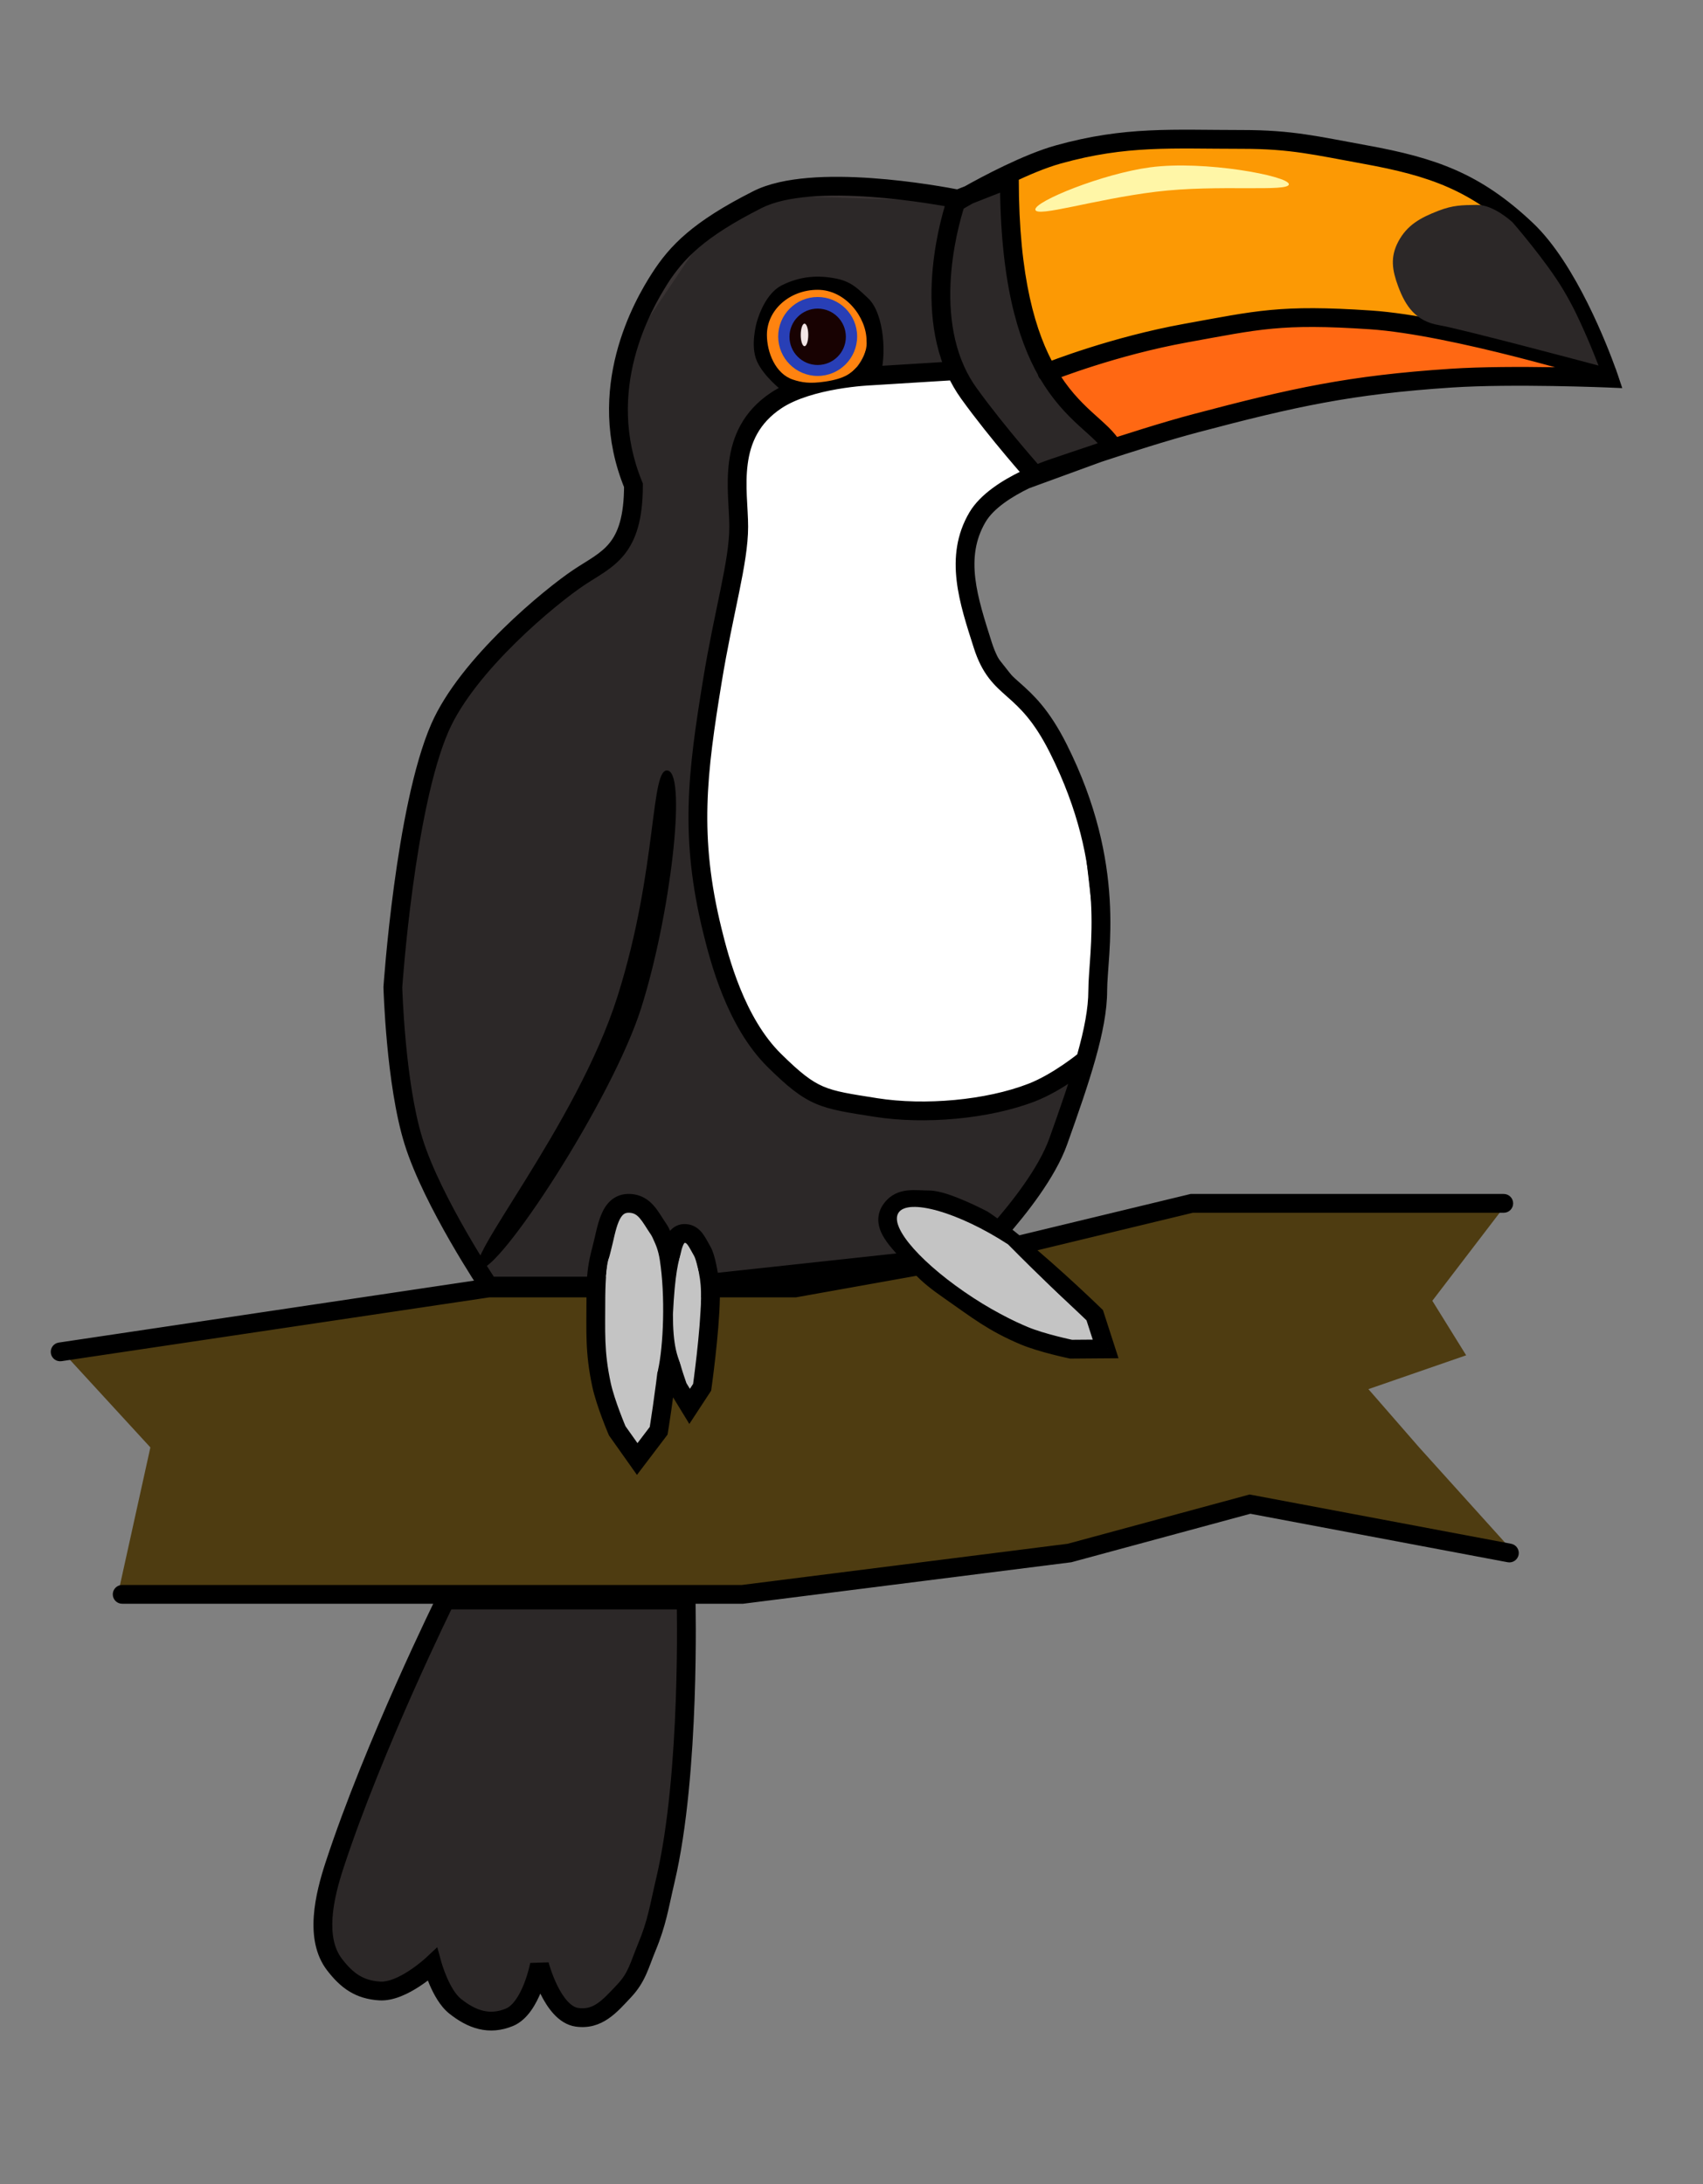<svg width="453" height="581" viewBox="0 0 453 581" fill="none" xmlns="http://www.w3.org/2000/svg">
<rect x="0" y="0" width="453" height="581" fill="#808080" stroke="none"/>
<path d="M40 385L17.5 360.5L126 342H141H216L275.5 330.5L317.5 320.5H400.5L381 346L390 360.5L364 369.5L377.5 385L400.5 410.5L330.5 400.5L292.5 410.5L264 415L197.5 423.5H116H31.5L40 385Z" fill="#463200" fill-opacity="0.87"/>
<path d="M205 51.5L252 53L274 125.5L252 134.5L288 286.5L283 303L274 316.5L263 333L248.5 336.5L212.5 341H157.5H128.5L121.5 329L112.5 309L108 291L104.5 264.5L108 234L115 200L121.5 185.5L138 166L165 147L168 131L165 116L168 90.5L185.5 64.5L205 51.5Z" fill="#2C2828" stroke="#393333" stroke-linecap="round"/>
<path d="M210.5 103.087L231.5 100.587L252 99L264 111L276 123.5L266.5 131.087L261 136.587L257 145.087L259 158.087L262.5 172.087L270 181.587L280.5 195.587L288.5 220.087L293 259.087L288.5 284.587L282.5 287.087L270 292.087L252.5 295.087H238L219.5 292.087L208 284.587L199.5 272.087L191 251.587L187 233.587L185.5 220.087L187 195.587L191 172.087L195.5 153.587V140.587V125.087L199.5 112.087L210.5 103.087Z" fill="white" stroke="black" stroke-linecap="round"/>
<path d="M169.5 388.087L175.2 380.578C175.2 380.578 176.762 371.103 177.887 360.687C176.799 354.775 177.018 351.241 177.018 345.185C177.018 344.231 177.026 343.384 177.054 342.587H158.528C158.507 343.451 158.5 344.364 158.5 345.355C158.5 354.326 158.124 359.554 160 368.327C161.057 373.27 164.18 380.578 164.18 380.578L169.5 388.087Z" fill="#C4C4C4"/>
<path d="M167.6 320.087C161.98 319.749 161.464 326.902 160 332.338C158.986 336.103 158.645 338.76 158.541 342.087H177.075C177.163 340.227 177.381 338.584 177.894 336.381C177.943 336.168 177.991 335.951 178.037 335.731C177.391 332.494 176.433 328.773 175.2 326.978C172.931 323.676 171.599 320.327 167.6 320.087Z" fill="#C4C4C4"/>
<path d="M294.097 358.804L291.198 349.833C291.198 349.833 280.569 339.48 270.562 331.296L259 334.087L244.65 336.655C247.132 339.319 249.344 341.007 252.754 343.385C260.113 348.516 264.186 351.815 272.455 355.294C277.114 357.254 284.895 358.873 284.895 358.873L294.097 358.804Z" fill="#C4C4C4"/>
<path d="M188.984 345.185C189.02 343.062 188.984 342.636 188.984 342.636L188.978 342.587H179.026C179.03 343.159 179.026 344.035 179 345.355C178.908 349.982 178.453 355.453 177.887 360.687L177.894 360.722C178.511 364.066 180.333 369.008 180.333 369.008L183.439 374.087L186.766 369.008C186.766 369.008 188.823 354.541 188.984 345.185Z" fill="#C4C4C4"/>
<path d="M186.766 332.756C185.441 330.522 184.664 328.257 182.33 328.095C179.239 327.88 178.793 332.16 178.037 335.731C178.667 338.889 179 341.587 179 341.587C179 341.587 179.012 341.704 179.02 342.087H181.5L188.819 341.294C188.518 339.028 187.811 334.518 186.766 332.756Z" fill="#C4C4C4"/>
<path d="M406 61.087C392.534 48.372 381.222 44.396 363 41.087C350.128 38.749 343.583 37.087 330.5 37.087C311.755 37.087 299.558 36.057 281.5 41.087C273.213 43.395 262.292 49.252 257.691 51.833L268.5 47.587C268.5 74.262 273.099 89.49 278.601 99.047C280.027 98.478 296.39 92.046 315.5 88.587C334.584 85.133 340.553 83.491 364.5 85.087C386.647 86.563 426.234 98.698 427.47 99.078C425.347 93.18 417.03 71.502 406 61.087Z" fill="#FC9904"/>
<path d="M118.5 425.587C118.5 425.587 99.5 464.087 89 496.087C86.26 504.436 83.638 515.626 89 522.587C92.311 526.885 95.586 529.238 101 529.587C107.1 529.98 115 522.587 115 522.587C115 522.587 117.184 530.524 121 533.587C125.51 537.206 130.158 538.801 135.5 536.587C141.317 534.176 143.5 522.587 143.5 522.587C143.5 522.587 146.845 535.66 153.5 536.587C159.041 537.359 162.163 533.658 166 529.587C169.474 525.901 170.051 522.763 172 518.087C174.807 511.353 175.325 507.188 177 500.087C183.697 471.693 182.5 425.587 182.5 425.587H118.5Z" fill="#2C2828"/>
<path d="M318 112.587C344.069 105.689 359.093 102.366 386 100.587C402.366 99.505 428 100.587 428 100.587C428 100.587 427.818 100.044 427.47 99.078C426.234 98.698 386.647 86.563 364.5 85.087C340.553 83.491 334.584 85.133 315.5 88.587C296.39 92.046 280.027 98.478 278.601 99.047C285.268 110.628 293.261 113.882 296 119.087L292.261 120.452C299.867 117.939 310.077 114.684 318 112.587Z" fill="#FF6813"/>
<path d="M254.5 53.087C254.5 53.087 245.173 78.711 254.231 98.596C255.175 100.667 256.318 102.676 257.691 104.587C265.297 115.167 275.5 126.571 275.5 126.571L272.754 127.573C277.45 125.304 281.5 124.087 281.5 124.087C281.5 124.087 285.997 122.521 292.261 120.452L296 119.087C293.261 113.882 285.268 110.628 278.601 99.047C273.099 89.49 268.5 74.262 268.5 47.587L257.691 51.833C256.311 52.608 255.5 53.087 255.5 53.087C255.5 53.087 255.27 53.039 254.839 52.954L254.5 53.087Z" fill="#2C2828"/>
<path d="M255.5 53.087L254.987 55.534L255.937 55.733L256.772 55.239L255.5 53.087ZM201.5 53.087L200.372 50.856L200.372 50.856L201.5 53.087ZM168.5 129.087H171V128.592L170.812 128.135L168.5 129.087ZM117 193.587L119.292 194.586L119.292 194.586L117 193.587ZM104.5 262.587L102.006 262.419L101.998 262.537L102.001 262.655L104.5 262.587ZM110 303.587L112.387 302.843L112.387 302.843L110 303.587ZM130 342.087L127.923 343.479L128.666 344.587H130V342.087ZM181.5 342.087V344.587H181.635L181.769 344.572L181.5 342.087ZM260 333.587L260.269 336.072L261.135 335.979L261.755 335.367L260 333.587ZM281.5 303.587L279.145 302.747L279.145 302.747L281.5 303.587ZM281.5 199.087L279.266 200.209L281.5 199.087ZM261.388 171.5L263.771 170.743L263.771 170.743L261.388 171.5ZM260 137.587L262.155 138.854L262.155 138.854L260 137.587ZM281.5 124.087L282.22 126.481L282.271 126.466L282.322 126.448L281.5 124.087ZM318 112.587L318.639 115.004L318.639 115.004L318 112.587ZM386 100.587L386.165 103.081L386.165 103.081L386 100.587ZM428 100.587L427.894 103.085L431.523 103.238L430.371 99.794L428 100.587ZM406 61.087L404.283 62.905L404.283 62.905L406 61.087ZM363 41.087L363.447 38.627L363.447 38.627L363 41.087ZM281.5 41.087L280.829 38.679L280.829 38.679L281.5 41.087ZM254.5 53.087L253.586 50.76L252.536 51.172L252.151 52.232L254.5 53.087ZM257.691 104.587L255.661 106.046L255.661 106.046L257.691 104.587ZM275.5 126.571L276.357 128.919L279.824 127.654L277.363 124.904L275.5 126.571ZM296 119.087L296.857 121.435L299.545 120.454L298.212 117.923L296 119.087ZM268.5 47.587H271V43.919L267.586 45.26L268.5 47.587ZM231.5 100L231.596 102.498L231.625 102.497L231.654 102.495L231.5 100ZM206.5 106.5L207.883 108.583L207.883 108.583L206.5 106.5ZM189.5 181.087L191.967 181.49L189.5 181.087ZM189.5 247.587L187.072 248.185L187.072 248.185L189.5 247.587ZM206 282.087L204.245 283.868L204.245 283.868L206 282.087ZM233 294.587L232.609 297.056L232.609 297.056L233 294.587ZM274.5 290.587L275.406 292.917L275.406 292.917L274.5 290.587ZM290.091 284.015C291.156 283.136 291.307 281.56 290.428 280.495C289.549 279.431 287.973 279.28 286.909 280.159L290.091 284.015ZM207.58 103.546C208.657 104.41 210.231 104.237 211.095 103.16C211.959 102.083 211.786 100.51 210.709 99.646L207.58 103.546ZM203.645 95.096L205.922 94.064L203.645 95.096ZM203.645 86.596L206.056 87.256L206.063 87.23L206.07 87.203L203.645 86.596ZM209.145 78.096L210.257 80.335L210.257 80.335L209.145 78.096ZM222.145 76.596L222.666 74.151L222.666 74.151L222.145 76.596ZM229.145 81.096L227.462 82.945L227.462 82.945L229.145 81.096ZM15.631 357.114C14.266 357.318 13.324 358.59 13.527 359.956C13.731 361.321 15.003 362.263 16.369 362.06L15.631 357.114ZM130 342.587V340.087H129.815L129.631 340.114L130 342.587ZM211.5 342.587V345.087H211.722L211.94 345.048L211.5 342.587ZM259 334.087L259.44 336.548L259.514 336.535L259.587 336.517L259 334.087ZM317 320.087V317.587H316.703L316.413 317.657L317 320.087ZM400 322.587C401.381 322.587 402.5 321.468 402.5 320.087C402.5 318.706 401.381 317.587 400 317.587V322.587ZM32.5 421.587C31.119 421.587 30 422.706 30 424.087C30 425.468 31.119 426.587 32.5 426.587V421.587ZM197.5 424.087V426.587H197.657L197.814 426.567L197.5 424.087ZM284.5 413.087L284.814 415.567L284.986 415.545L285.154 415.5L284.5 413.087ZM332.5 400.087L332.963 397.63L332.4 397.524L331.846 397.674L332.5 400.087ZM401.037 415.544C402.394 415.799 403.701 414.907 403.957 413.55C404.212 412.193 403.32 410.886 401.963 410.63L401.037 415.544ZM118.5 425.587V423.087H116.946L116.258 424.481L118.5 425.587ZM89 496.087L86.625 495.307L86.625 495.307L89 496.087ZM89 522.587L90.981 521.061L90.981 521.061L89 522.587ZM101 529.587L100.839 532.082L100.839 532.082L101 529.587ZM115 522.587L117.41 521.924L116.313 517.934L113.292 520.762L115 522.587ZM121 533.587L122.565 531.637L122.565 531.637L121 533.587ZM135.5 536.587L136.457 538.896L136.457 538.896L135.5 536.587ZM143.5 522.587L145.922 521.967L141.043 522.124L143.5 522.587ZM153.5 536.587L153.155 539.063L153.155 539.063L153.5 536.587ZM166 529.587L164.181 527.872L164.181 527.872L166 529.587ZM172 518.087L169.692 517.125L169.692 517.125L172 518.087ZM177 500.087L179.433 500.661L179.433 500.661L177 500.087ZM182.5 425.587L184.999 425.522L184.936 423.087H182.5V425.587ZM160 332.338L162.414 332.988L162.414 332.988L160 332.338ZM167.6 320.087L167.75 317.591L167.6 320.087ZM175.2 326.978L173.14 328.394L173.14 328.394L175.2 326.978ZM179 341.587L181.488 341.341L181.485 341.311L181.481 341.281L179 341.587ZM179 345.355L181.5 345.405L181.5 345.405L179 345.355ZM175.2 380.578L177.191 382.09L177.566 381.596L177.667 380.985L175.2 380.578ZM169.5 388.087L167.46 389.532L169.43 392.313L171.491 389.599L169.5 388.087ZM164.18 380.578L161.881 381.561L161.986 381.806L162.14 382.024L164.18 380.578ZM160 368.327L162.445 367.804L162.445 367.804L160 368.327ZM252.754 343.385L254.184 341.334L254.184 341.334L252.754 343.385ZM242.934 334.709L244.849 333.101L244.849 333.101L242.934 334.709ZM237.232 321.467L235.271 319.917L237.232 321.467ZM247.232 319.175L247.215 321.675L247.215 321.675L247.232 319.175ZM261.388 324.414L262.609 322.232L262.583 322.218L262.557 322.204L261.388 324.414ZM264.48 326.569L265.95 324.548L265.95 324.548L264.48 326.569ZM291.198 349.833L293.577 349.065L293.387 348.475L292.943 348.042L291.198 349.833ZM294.097 358.804L294.116 361.303L297.524 361.278L296.476 358.035L294.097 358.804ZM284.895 358.873L284.386 361.32L284.647 361.375L284.914 361.373L284.895 358.873ZM272.455 355.294L273.424 352.989L273.424 352.989L272.455 355.294ZM177.894 336.381L175.458 335.815L175.458 335.815L177.894 336.381ZM182.33 328.095L182.156 330.589L182.33 328.095ZM186.766 332.756L184.615 334.031L184.615 334.031L186.766 332.756ZM188.984 342.636L191.475 342.423L191.473 342.397L191.47 342.372L188.984 342.636ZM188.984 345.185L186.484 345.142L186.484 345.142L188.984 345.185ZM186.766 369.008L188.857 370.378L189.162 369.912L189.241 369.36L186.766 369.008ZM183.439 374.087L181.306 375.391L183.366 378.76L185.53 375.457L183.439 374.087ZM180.333 369.008L177.988 369.873L178.073 370.103L178.201 370.313L180.333 369.008ZM177.894 360.722L175.435 361.176L175.435 361.176L177.894 360.722ZM277.562 96.77C276.282 97.288 275.665 98.745 276.183 100.025C276.701 101.305 278.158 101.922 279.438 101.404L277.562 96.77ZM315.5 88.587L315.945 91.047L315.5 88.587ZM364.5 85.087L364.334 87.582L364.5 85.087ZM426.762 101.476C428.082 101.883 429.481 101.144 429.889 99.825C430.296 98.505 429.557 97.106 428.238 96.698L426.762 101.476ZM200.372 50.856C184.243 59.011 178.187 65.283 173.397 72.735L177.603 75.439C181.812 68.891 187.113 63.163 202.628 55.318L200.372 50.856ZM173.397 72.735C168.835 79.832 155.182 103.309 166.188 130.039L170.812 128.135C160.818 103.865 173.166 82.341 177.603 75.439L173.397 72.735ZM166 129.087C166 137.512 164.317 141.743 162.121 144.449C160.991 145.842 159.632 146.949 158.023 148.043C157.215 148.594 156.366 149.126 155.453 149.696C154.551 150.258 153.588 150.857 152.613 151.507L155.387 155.667C156.287 155.067 157.183 154.51 158.1 153.937C159.005 153.373 159.934 152.791 160.836 152.177C162.649 150.944 164.446 149.52 166.004 147.6C169.183 143.681 171 138.162 171 129.087H166ZM152.613 151.507C148.718 154.104 141.183 159.993 133.691 167.358C126.231 174.69 118.577 183.712 114.708 192.588L119.292 194.586C122.77 186.605 129.867 178.127 137.196 170.923C144.491 163.753 151.783 158.07 155.387 155.667L152.613 151.507ZM114.708 192.588C109.91 203.596 106.753 221.17 104.791 235.741C103.803 243.077 103.107 249.741 102.658 254.57C102.434 256.985 102.271 258.943 102.164 260.299C102.111 260.978 102.071 261.505 102.045 261.864C102.032 262.044 102.022 262.182 102.016 262.275C102.012 262.321 102.01 262.357 102.008 262.381C102.007 262.393 102.007 262.402 102.006 262.408C102.006 262.412 102.006 262.414 102.006 262.416C102.006 262.417 102.006 262.417 102.006 262.418C102.006 262.418 102.006 262.419 104.5 262.587C106.994 262.755 106.994 262.755 106.994 262.755C106.994 262.755 106.994 262.754 106.994 262.754C106.995 262.752 106.995 262.751 106.995 262.748C106.995 262.743 106.996 262.735 106.996 262.724C106.998 262.702 107 262.668 107.003 262.624C107.01 262.535 107.019 262.403 107.032 262.228C107.057 261.878 107.096 261.36 107.149 260.692C107.254 259.357 107.415 257.422 107.637 255.032C108.081 250.252 108.769 243.659 109.746 236.408C111.712 221.805 114.805 204.878 119.292 194.586L114.708 192.588ZM104.5 262.587C102.001 262.655 102.001 262.655 102.001 262.655C102.001 262.656 102.001 262.656 102.001 262.657C102.001 262.658 102.001 262.659 102.001 262.661C102.001 262.665 102.001 262.67 102.002 262.677C102.002 262.69 102.002 262.71 102.003 262.735C102.005 262.787 102.007 262.862 102.01 262.96C102.017 263.156 102.027 263.443 102.041 263.813C102.07 264.553 102.116 265.624 102.187 266.957C102.328 269.62 102.568 273.333 102.958 277.535C103.735 285.887 105.128 296.356 107.613 304.331L112.387 302.843C110.066 295.395 108.708 285.363 107.937 277.072C107.554 272.951 107.319 269.306 107.18 266.692C107.111 265.385 107.065 264.338 107.037 263.619C107.023 263.26 107.014 262.982 107.008 262.796C107.005 262.703 107.002 262.633 107.001 262.586C107 262.563 107 262.546 107 262.534C106.999 262.529 106.999 262.525 106.999 262.522C106.999 262.521 106.999 262.52 106.999 262.519C106.999 262.519 106.999 262.519 106.999 262.519C106.999 262.519 106.999 262.519 104.5 262.587ZM107.613 304.331C110.219 312.695 115.337 322.518 119.723 330.149C121.929 333.987 123.975 337.313 125.47 339.681C126.218 340.865 126.829 341.811 127.254 342.462C127.466 342.788 127.632 343.04 127.746 343.212C127.803 343.298 127.846 343.363 127.876 343.408C127.891 343.43 127.902 343.448 127.91 343.459C127.914 343.465 127.917 343.47 127.919 343.473C127.92 343.475 127.921 343.476 127.922 343.477C127.922 343.477 127.922 343.478 127.923 343.478C127.923 343.478 127.923 343.479 130 342.087C132.077 340.695 132.077 340.695 132.077 340.695C132.077 340.695 132.077 340.695 132.077 340.695C132.076 340.695 132.076 340.694 132.075 340.693C132.073 340.69 132.071 340.687 132.068 340.682C132.061 340.672 132.051 340.657 132.038 340.637C132.011 340.596 131.97 340.534 131.916 340.453C131.808 340.29 131.647 340.046 131.441 339.73C131.028 339.097 130.431 338.173 129.698 337.011C128.23 334.688 126.221 331.422 124.058 327.657C119.704 320.082 114.821 310.655 112.387 302.843L107.613 304.331ZM283.855 304.427C286.804 296.158 289.457 288.56 291.371 281.764C293.279 274.986 294.5 268.842 294.5 263.5H289.5C289.5 268.158 288.423 273.782 286.558 280.409C284.697 287.018 282.1 294.464 279.145 302.747L283.855 304.427ZM294.5 263.5C294.5 253.918 299.882 230.099 283.734 197.964L279.266 200.209C294.728 230.978 289.5 253.082 289.5 263.5H294.5ZM283.734 197.964C279.02 188.584 274.797 184.748 271.286 181.631C269.569 180.106 268.22 178.913 267.016 177.337C265.839 175.798 264.746 173.813 263.771 170.743L259.006 172.257C260.129 175.796 261.469 178.314 263.043 180.373C264.589 182.396 266.311 183.9 267.966 185.369C271.2 188.241 274.935 191.59 279.266 200.209L283.734 197.964ZM263.771 170.743C259.938 158.67 256.572 148.352 262.155 138.854L257.845 136.32C250.921 148.099 255.37 160.807 259.006 172.257L263.771 170.743ZM318.639 115.004C344.625 108.127 359.478 104.846 386.165 103.081L385.835 98.092C358.707 99.886 343.512 103.25 317.36 110.17L318.639 115.004ZM386.165 103.081C394.241 102.548 404.656 102.546 413.097 102.681C417.308 102.748 421.011 102.849 423.659 102.934C424.984 102.976 426.044 103.013 426.773 103.041C427.137 103.054 427.418 103.065 427.608 103.073C427.703 103.077 427.775 103.08 427.823 103.082C427.847 103.083 427.865 103.083 427.877 103.084C427.883 103.084 427.888 103.084 427.89 103.085C427.892 103.085 427.893 103.085 427.894 103.085C427.894 103.085 427.894 103.085 427.894 103.085C427.894 103.085 427.894 103.085 428 100.587C428.105 98.089 428.105 98.089 428.105 98.089C428.105 98.089 428.104 98.089 428.104 98.089C428.103 98.089 428.102 98.089 428.1 98.089C428.097 98.089 428.092 98.089 428.085 98.088C428.072 98.088 428.053 98.087 428.028 98.086C427.979 98.084 427.905 98.081 427.808 98.077C427.614 98.069 427.329 98.058 426.96 98.044C426.223 98.017 425.153 97.978 423.818 97.936C421.149 97.851 417.42 97.749 413.177 97.681C404.71 97.546 394.125 97.544 385.835 98.092L386.165 103.081ZM407.716 59.269C393.778 46.108 381.95 41.987 363.447 38.627L362.553 43.547C380.494 46.805 391.291 50.636 404.283 62.905L407.716 59.269ZM363.447 38.627C350.659 36.305 343.859 34.587 330.5 34.587V39.587C343.306 39.587 349.596 41.194 362.553 43.547L363.447 38.627ZM330.5 34.587C311.915 34.587 299.298 33.535 280.829 38.679L282.171 43.495C299.818 38.58 311.594 39.587 330.5 39.587V34.587ZM255.661 106.046C259.516 111.409 264.014 116.959 267.532 121.153C269.295 123.254 270.818 125.022 271.902 126.266C272.444 126.888 272.876 127.379 273.173 127.716C273.322 127.884 273.437 128.014 273.516 128.102C273.555 128.146 273.585 128.179 273.605 128.202C273.615 128.214 273.623 128.222 273.628 128.228C273.631 128.231 273.633 128.234 273.634 128.235C273.635 128.236 273.636 128.237 273.636 128.237C273.636 128.237 273.637 128.238 273.637 128.238C273.637 128.238 273.637 128.238 275.5 126.571C277.363 124.904 277.363 124.904 277.363 124.904C277.363 124.904 277.363 124.904 277.363 124.904C277.363 124.904 277.362 124.903 277.362 124.903C277.361 124.901 277.359 124.9 277.357 124.897C277.352 124.892 277.345 124.884 277.336 124.874C277.317 124.853 277.289 124.821 277.252 124.779C277.177 124.695 277.065 124.569 276.92 124.405C276.63 124.076 276.205 123.594 275.672 122.982C274.605 121.757 273.102 120.013 271.363 117.94C267.879 113.787 263.472 108.345 259.721 103.128L255.661 106.046ZM231.5 100C231.404 97.502 231.404 97.502 231.403 97.502C231.403 97.502 231.402 97.502 231.402 97.502C231.401 97.502 231.399 97.502 231.398 97.502C231.395 97.502 231.391 97.502 231.386 97.503C231.376 97.503 231.362 97.504 231.344 97.504C231.308 97.506 231.258 97.508 231.193 97.511C231.063 97.518 230.875 97.528 230.634 97.543C230.154 97.573 229.465 97.622 228.613 97.699C226.912 97.853 224.548 98.122 221.896 98.582C216.677 99.484 209.998 101.178 205.117 104.417L207.883 108.583C211.861 105.942 217.681 104.385 222.748 103.508C225.238 103.077 227.464 102.824 229.066 102.678C229.865 102.606 230.506 102.56 230.944 102.533C231.162 102.52 231.33 102.511 231.44 102.505C231.496 102.503 231.537 102.501 231.563 102.5C231.576 102.499 231.585 102.499 231.591 102.498C231.594 102.498 231.595 102.498 231.596 102.498C231.597 102.498 231.597 102.498 231.597 102.498C231.597 102.498 231.597 102.498 231.597 102.498C231.596 102.498 231.596 102.498 231.5 100ZM205.117 104.417C197.584 109.418 194.804 116.176 193.932 122.782C193.502 126.038 193.531 129.265 193.656 132.204C193.785 135.245 194 137.774 194 140.087H199C199 137.65 198.768 134.732 198.652 131.992C198.531 129.151 198.515 126.264 198.889 123.437C199.623 117.877 201.843 112.592 207.883 108.583L205.117 104.417ZM194 140.087C194 144.55 193.067 149.898 191.693 156.65C190.334 163.331 188.567 171.286 187.033 180.684L191.967 181.49C193.481 172.219 195.214 164.424 196.593 157.647C197.957 150.941 199 145.124 199 140.087H194ZM187.033 180.684C183.02 205.26 180.768 222.603 187.072 248.185L191.927 246.989C185.874 222.427 187.98 205.914 191.967 181.49L187.033 180.684ZM187.072 248.185C188.001 251.953 189.576 258.179 192.249 264.769C194.914 271.338 198.734 278.438 204.245 283.868L207.755 280.306C202.927 275.55 199.421 269.149 196.883 262.89C194.353 256.652 192.847 250.721 191.927 246.989L187.072 248.185ZM204.245 283.868C209.421 288.967 212.884 291.819 217.024 293.592C221.062 295.32 225.624 295.951 232.609 297.056L233.391 292.118C226.104 290.965 222.313 290.417 218.992 288.995C215.773 287.617 212.872 285.348 207.755 280.306L204.245 283.868ZM232.609 297.056C245.92 299.162 263.153 297.682 275.406 292.917L273.594 288.257C262.251 292.668 245.923 294.1 233.391 292.118L232.609 297.056ZM275.406 292.917C279.161 291.457 282.841 289.212 285.531 287.384C286.888 286.461 288.019 285.626 288.813 285.02C289.211 284.716 289.526 284.469 289.743 284.296C289.852 284.21 289.936 284.141 289.995 284.094C290.024 284.07 290.047 284.051 290.063 284.038C290.071 284.032 290.078 284.026 290.082 284.022C290.085 284.02 290.087 284.019 290.088 284.018C290.089 284.017 290.09 284.016 290.09 284.016C290.09 284.016 290.091 284.015 290.091 284.015C290.091 284.015 290.091 284.015 288.5 282.087C286.909 280.159 286.909 280.159 286.909 280.159C286.909 280.158 286.909 280.158 286.909 280.158C286.909 280.158 286.909 280.158 286.909 280.158C286.909 280.158 286.908 280.159 286.907 280.16C286.905 280.161 286.902 280.165 286.896 280.169C286.886 280.178 286.868 280.192 286.845 280.211C286.797 280.249 286.725 280.308 286.628 280.385C286.435 280.538 286.148 280.764 285.78 281.045C285.044 281.607 283.987 282.387 282.719 283.249C280.159 284.989 276.839 286.995 273.594 288.257L275.406 292.917ZM209.145 101.596C210.709 99.646 210.71 99.646 210.71 99.646C210.71 99.646 210.71 99.647 210.71 99.647C210.711 99.647 210.711 99.647 210.711 99.647C210.711 99.647 210.712 99.647 210.711 99.647C210.711 99.647 210.71 99.646 210.708 99.644C210.703 99.641 210.695 99.635 210.684 99.625C210.661 99.606 210.625 99.576 210.576 99.535C210.478 99.453 210.332 99.329 210.15 99.168C209.785 98.845 209.282 98.382 208.739 97.827C207.606 96.669 206.481 95.296 205.922 94.064L201.368 96.128C202.295 98.174 203.92 100.052 205.165 101.324C205.811 101.984 206.405 102.531 206.839 102.914C207.056 103.107 207.235 103.259 207.363 103.367C207.427 103.42 207.478 103.462 207.515 103.492C207.533 103.507 207.548 103.519 207.559 103.528C207.564 103.533 207.569 103.536 207.572 103.539C207.574 103.541 207.576 103.542 207.577 103.543C207.578 103.544 207.578 103.544 207.579 103.544C207.579 103.545 207.579 103.545 207.58 103.545C207.58 103.545 207.58 103.546 209.145 101.596ZM205.922 94.064C205.486 93.101 205.415 91.543 205.587 89.907C205.667 89.146 205.788 88.468 205.889 87.981C205.939 87.739 205.983 87.548 206.014 87.422C206.029 87.359 206.041 87.312 206.049 87.284C206.052 87.27 206.055 87.26 206.056 87.255C206.057 87.253 206.057 87.252 206.057 87.252C206.057 87.252 206.057 87.252 206.057 87.253C206.057 87.253 206.057 87.254 206.056 87.254C206.056 87.254 206.056 87.255 206.056 87.255C206.056 87.255 206.056 87.256 203.645 86.596C201.234 85.935 201.233 85.936 201.233 85.936C201.233 85.937 201.233 85.937 201.233 85.938C201.233 85.938 201.232 85.939 201.232 85.94C201.232 85.942 201.231 85.945 201.23 85.947C201.229 85.952 201.227 85.959 201.225 85.966C201.221 85.982 201.216 86.003 201.209 86.028C201.196 86.079 201.178 86.149 201.156 86.238C201.113 86.414 201.056 86.662 200.993 86.966C200.867 87.572 200.716 88.419 200.614 89.384C200.424 91.197 200.353 93.889 201.368 96.128L205.922 94.064ZM203.645 86.596C206.07 87.203 206.07 87.204 206.07 87.204C206.07 87.204 206.069 87.205 206.069 87.205C206.069 87.206 206.069 87.206 206.069 87.206C206.069 87.207 206.069 87.207 206.069 87.207C206.069 87.207 206.069 87.206 206.07 87.203C206.072 87.197 206.075 87.184 206.079 87.167C206.089 87.132 206.105 87.074 206.127 86.997C206.171 86.842 206.24 86.611 206.335 86.324C206.527 85.746 206.818 84.962 207.21 84.134C208.056 82.348 209.127 80.896 210.257 80.335L208.032 75.857C205.312 77.209 203.632 80.007 202.692 81.993C202.19 83.051 201.827 84.033 201.59 84.749C201.47 85.11 201.381 85.408 201.32 85.621C201.289 85.728 201.266 85.814 201.249 85.876C201.241 85.907 201.234 85.932 201.229 85.951C201.227 85.96 201.225 85.968 201.223 85.974C201.222 85.978 201.222 85.98 201.221 85.983C201.221 85.984 201.221 85.985 201.22 85.986C201.22 85.986 201.22 85.987 201.22 85.987C201.22 85.988 201.22 85.988 203.645 86.596ZM210.257 80.335C213.898 78.525 217.535 78.17 221.624 79.041L222.666 74.151C217.588 73.069 212.785 73.495 208.032 75.857L210.257 80.335ZM221.624 79.041C224.078 79.564 224.802 80.523 227.462 82.945L230.828 79.247C228.553 77.176 226.739 75.018 222.666 74.151L221.624 79.041ZM227.462 82.945C227.864 83.31 228.377 84.092 228.848 85.401C229.302 86.666 229.645 88.224 229.839 89.91C230.235 93.342 229.972 96.885 229.151 99.146L233.849 100.854C235.028 97.615 235.254 93.223 234.806 89.337C234.579 87.364 234.166 85.416 233.553 83.711C232.957 82.051 232.093 80.399 230.828 79.247L227.462 82.945ZM16.369 362.06L130.369 345.06L129.631 340.114L15.631 357.114L16.369 362.06ZM317 322.587H400V317.587H317V322.587ZM197.814 426.567L284.814 415.567L284.186 410.607L197.186 421.607L197.814 426.567ZM285.154 415.5L333.154 402.5L331.846 397.674L283.846 410.674L285.154 415.5ZM332.037 402.544L401.037 415.544L401.963 410.63L332.963 397.63L332.037 402.544ZM118.5 425.587C116.258 424.481 116.258 424.481 116.258 424.481C116.258 424.482 116.257 424.482 116.257 424.483C116.256 424.484 116.255 424.486 116.254 424.489C116.252 424.494 116.248 424.501 116.243 424.51C116.234 424.53 116.22 424.558 116.201 424.596C116.164 424.671 116.11 424.782 116.038 424.929C115.895 425.221 115.684 425.653 115.413 426.214C114.87 427.335 114.084 428.971 113.108 431.033C111.156 435.156 108.444 440.987 105.403 447.821C99.328 461.474 91.914 479.188 86.625 495.307L91.375 496.866C96.586 480.985 103.922 463.45 109.972 449.853C112.993 443.062 115.688 437.268 117.627 433.172C118.596 431.125 119.376 429.502 119.913 428.393C120.182 427.839 120.389 427.412 120.53 427.125C120.6 426.982 120.653 426.873 120.689 426.801C120.707 426.764 120.72 426.737 120.729 426.719C120.733 426.71 120.737 426.704 120.739 426.699C120.74 426.697 120.741 426.696 120.741 426.695C120.741 426.694 120.742 426.694 120.742 426.693C120.742 426.693 120.742 426.693 118.5 425.587ZM86.625 495.307C85.235 499.541 83.817 504.66 83.468 509.684C83.12 514.686 83.808 519.943 87.019 524.113L90.981 521.061C88.83 518.27 88.148 514.451 88.456 510.031C88.762 505.632 90.025 500.981 91.375 496.866L86.625 495.307ZM87.019 524.113C88.775 526.392 90.639 528.312 92.906 529.7C95.204 531.107 97.779 531.884 100.839 532.082L101.161 527.092C98.807 526.94 97.038 526.367 95.517 525.436C93.965 524.486 92.535 523.08 90.981 521.061L87.019 524.113ZM100.839 532.082C102.874 532.213 104.902 531.694 106.687 530.981C108.493 530.261 110.205 529.28 111.661 528.324C113.123 527.363 114.373 526.394 115.258 525.667C115.701 525.303 116.056 524.996 116.304 524.777C116.428 524.668 116.525 524.58 116.593 524.518C116.627 524.487 116.654 524.462 116.673 524.445C116.683 524.436 116.691 524.429 116.697 524.423C116.699 524.42 116.702 524.418 116.704 524.416C116.705 524.415 116.706 524.415 116.706 524.414C116.707 524.414 116.707 524.413 116.707 524.413C116.708 524.413 116.708 524.412 115 522.587C113.292 520.762 113.292 520.761 113.292 520.761C113.292 520.761 113.293 520.761 113.293 520.761C113.293 520.76 113.293 520.76 113.293 520.76C113.293 520.76 113.293 520.761 113.292 520.761C113.29 520.763 113.286 520.766 113.281 520.772C113.27 520.782 113.252 520.799 113.226 520.822C113.176 520.868 113.097 520.938 112.993 521.03C112.785 521.214 112.475 521.482 112.083 521.805C111.295 522.452 110.19 523.307 108.914 524.145C107.632 524.988 106.226 525.782 104.834 526.337C103.423 526.9 102.176 527.158 101.161 527.092L100.839 532.082ZM115 522.587C112.59 523.25 112.59 523.251 112.59 523.251C112.59 523.251 112.59 523.252 112.59 523.252C112.59 523.253 112.591 523.254 112.591 523.255C112.591 523.257 112.592 523.259 112.593 523.262C112.595 523.269 112.597 523.277 112.6 523.286C112.605 523.306 112.613 523.333 112.623 523.367C112.642 523.436 112.671 523.533 112.707 523.655C112.781 523.899 112.889 524.245 113.029 524.666C113.31 525.508 113.727 526.665 114.274 527.93C115.317 530.344 117.015 533.594 119.435 535.537L122.565 531.637C121.169 530.517 119.867 528.267 118.864 525.947C118.387 524.844 118.02 523.826 117.772 523.083C117.649 522.713 117.556 522.415 117.495 522.213C117.465 522.112 117.442 522.035 117.428 521.986C117.421 521.961 117.416 521.944 117.413 521.933C117.412 521.928 117.411 521.924 117.41 521.923C117.41 521.922 117.41 521.922 117.41 521.922C117.41 521.922 117.41 521.922 117.41 521.922C117.41 521.923 117.41 521.923 117.41 521.923C117.41 521.923 117.41 521.924 115 522.587ZM119.435 535.537C121.862 537.484 124.482 539.016 127.355 539.705C130.278 540.407 133.314 540.199 136.457 538.896L134.543 534.277C132.344 535.189 130.385 535.291 128.521 534.843C126.607 534.384 124.648 533.309 122.565 531.637L119.435 535.537ZM136.457 538.896C138.503 538.049 140.065 536.472 141.235 534.84C142.418 533.191 143.324 531.315 144.004 529.607C144.689 527.887 145.173 526.262 145.486 525.071C145.643 524.473 145.759 523.979 145.836 523.629C145.875 523.454 145.904 523.315 145.924 523.217C145.934 523.167 145.941 523.129 145.947 523.101C145.95 523.087 145.952 523.075 145.954 523.067C145.954 523.062 145.955 523.059 145.956 523.056C145.956 523.055 145.956 523.053 145.956 523.052C145.956 523.052 145.956 523.051 145.957 523.051C145.957 523.05 145.957 523.05 143.5 522.587C141.043 522.124 141.043 522.124 141.043 522.123C141.043 522.123 141.043 522.123 141.043 522.123C141.044 522.122 141.044 522.122 141.044 522.122C141.044 522.122 141.043 522.123 141.043 522.124C141.043 522.126 141.042 522.132 141.04 522.14C141.037 522.156 141.032 522.182 141.024 522.219C141.01 522.291 140.986 522.404 140.954 522.55C140.889 522.844 140.789 523.273 140.65 523.8C140.372 524.857 139.947 526.279 139.359 527.758C138.766 529.249 138.036 530.722 137.173 531.925C136.298 533.144 135.406 533.92 134.543 534.277L136.457 538.896ZM143.5 522.587C141.078 523.207 141.078 523.207 141.078 523.208C141.078 523.208 141.079 523.209 141.079 523.209C141.079 523.211 141.079 523.212 141.08 523.213C141.081 523.217 141.082 523.22 141.083 523.225C141.085 523.234 141.088 523.247 141.092 523.262C141.101 523.293 141.112 523.336 141.127 523.391C141.157 523.5 141.2 523.654 141.256 523.848C141.369 524.237 141.536 524.785 141.757 525.442C142.198 526.75 142.864 528.523 143.762 530.345C144.652 532.15 145.818 534.103 147.292 535.702C148.757 537.292 150.704 538.722 153.155 539.063L153.845 534.111C152.968 533.989 152.002 533.436 150.969 532.314C149.943 531.201 149.025 529.713 148.247 528.134C147.477 526.571 146.891 525.018 146.496 523.846C146.3 523.263 146.153 522.783 146.057 522.452C146.009 522.287 145.974 522.16 145.951 522.077C145.94 522.036 145.932 522.005 145.927 521.987C145.925 521.977 145.923 521.971 145.922 521.968C145.922 521.966 145.921 521.965 145.921 521.965C145.921 521.965 145.921 521.965 145.922 521.965C145.922 521.966 145.922 521.966 145.922 521.966C145.922 521.967 145.922 521.967 143.5 522.587ZM153.155 539.063C160.216 540.047 164.264 535.074 167.819 531.302L164.181 527.872C160.061 532.243 157.867 534.671 153.845 534.111L153.155 539.063ZM167.819 531.302C171.706 527.178 172.525 523.325 174.308 519.049L169.692 517.125C167.577 522.2 167.243 524.623 164.181 527.872L167.819 531.302ZM174.308 519.049C177.218 512.066 177.803 507.573 179.433 500.661L174.567 499.513C172.848 506.802 172.396 510.64 169.692 517.125L174.308 519.049ZM179.433 500.661C182.841 486.212 184.221 467.383 184.76 452.278C185.03 444.702 185.09 438.02 185.082 433.231C185.079 430.835 185.058 428.912 185.038 427.586C185.028 426.923 185.018 426.409 185.011 426.06C185.008 425.885 185.005 425.752 185.003 425.662C185.001 425.616 185.001 425.582 185 425.559C185 425.547 185 425.538 184.999 425.532C184.999 425.529 184.999 425.527 184.999 425.525C184.999 425.524 184.999 425.523 184.999 425.523C184.999 425.522 184.999 425.522 182.5 425.587C180.001 425.652 180.001 425.652 180.001 425.652C180.001 425.652 180.001 425.652 180.001 425.653C180.001 425.654 180.001 425.656 180.001 425.659C180.001 425.664 180.001 425.671 180.002 425.682C180.002 425.703 180.003 425.735 180.004 425.778C180.006 425.864 180.009 425.993 180.012 426.163C180.019 426.503 180.029 427.008 180.039 427.661C180.058 428.967 180.079 430.868 180.082 433.239C180.09 437.981 180.03 444.6 179.763 452.1C179.226 467.147 177.856 485.567 174.567 499.513L179.433 500.661ZM182.5 423.087H118.5V428.087H182.5V423.087ZM162.414 332.988C162.79 331.591 163.129 329.991 163.446 328.665C163.783 327.258 164.123 326.029 164.548 325.012C164.977 323.986 165.416 323.37 165.835 323.026C166.181 322.741 166.638 322.534 167.45 322.582L167.75 317.591C165.753 317.471 164.037 318.031 162.66 319.163C161.356 320.234 160.52 321.683 159.935 323.083C159.346 324.491 158.931 326.048 158.584 327.501C158.217 329.035 157.942 330.368 157.586 331.688L162.414 332.988ZM167.45 322.582C168.618 322.653 169.368 323.114 170.165 324.028C170.601 324.527 171.026 325.139 171.519 325.901C171.981 326.615 172.548 327.533 173.14 328.394L177.261 325.563C176.718 324.772 176.267 324.034 175.716 323.183C175.197 322.381 174.614 321.521 173.933 320.741C172.497 319.094 170.582 317.762 167.75 317.591L167.45 322.582ZM173.209 379.067L167.509 386.575L171.491 389.599L177.191 382.09L173.209 379.067ZM171.54 386.642L166.22 379.133L162.14 382.024L167.46 389.532L171.54 386.642ZM164.18 380.578C166.479 379.596 166.479 379.596 166.479 379.596C166.479 379.596 166.479 379.596 166.479 379.596C166.479 379.596 166.479 379.596 166.479 379.596C166.479 379.595 166.478 379.594 166.478 379.593C166.476 379.59 166.475 379.586 166.472 379.579C166.467 379.567 166.458 379.548 166.448 379.522C166.426 379.47 166.393 379.393 166.351 379.292C166.266 379.089 166.143 378.792 165.992 378.419C165.69 377.673 165.275 376.628 164.829 375.432C163.923 373.008 162.933 370.087 162.445 367.804L157.555 368.85C158.124 371.51 159.224 374.715 160.144 377.181C160.611 378.43 161.043 379.52 161.359 380.299C161.517 380.689 161.646 381.001 161.737 381.218C161.782 381.326 161.817 381.41 161.842 381.468C161.854 381.497 161.864 381.52 161.87 381.535C161.874 381.543 161.876 381.549 161.878 381.553C161.879 381.555 161.88 381.557 161.88 381.558C161.88 381.559 161.881 381.559 161.881 381.56C161.881 381.56 161.881 381.56 161.881 381.56C161.881 381.561 161.881 381.561 164.18 380.578ZM162.445 367.804C160.637 359.351 161 354.438 161 345.355H156C156 354.215 155.611 359.757 157.555 368.85L162.445 367.804ZM244.849 333.101C243.917 331.992 242.799 330.8 241.892 329.781C240.931 328.7 240.117 327.718 239.526 326.788C238.93 325.849 238.676 325.137 238.633 324.596C238.598 324.149 238.688 323.656 239.193 323.018L235.271 319.917C234.03 321.487 233.508 323.214 233.649 324.991C233.782 326.673 234.492 328.187 235.305 329.468C236.124 330.757 237.164 331.988 238.157 333.104C239.205 334.282 240.141 335.27 241.02 336.317L244.849 333.101ZM239.193 323.018C239.919 322.1 240.727 321.748 241.932 321.617C242.591 321.546 243.336 321.547 244.243 321.578C245.092 321.607 246.17 321.668 247.215 321.675L247.249 316.675C246.29 316.668 245.427 316.616 244.414 316.581C243.459 316.548 242.421 316.535 241.391 316.647C239.219 316.883 237.03 317.691 235.271 319.917L239.193 323.018ZM247.215 321.675C247.892 321.68 249.015 321.91 250.492 322.386C251.913 322.844 253.465 323.463 254.926 324.098C256.38 324.731 257.709 325.365 258.676 325.842C259.158 326.08 259.548 326.277 259.816 326.415C259.95 326.483 260.053 326.537 260.121 326.572C260.156 326.59 260.181 326.604 260.198 326.612C260.206 326.617 260.212 326.62 260.216 326.622C260.218 326.623 260.219 326.624 260.22 326.624C260.22 326.624 260.22 326.624 260.221 326.624C260.221 326.624 260.22 326.624 260.22 326.624C260.22 326.624 260.22 326.624 261.388 324.414C262.557 322.204 262.556 322.203 262.556 322.203C262.556 322.203 262.556 322.203 262.555 322.203C262.555 322.203 262.554 322.202 262.553 322.202C262.552 322.201 262.549 322.2 262.546 322.198C262.541 322.195 262.532 322.191 262.522 322.185C262.501 322.174 262.471 322.158 262.432 322.138C262.354 322.098 262.241 322.039 262.097 321.965C261.809 321.818 261.396 321.608 260.887 321.357C259.872 320.857 258.468 320.186 256.92 319.513C255.379 318.843 253.661 318.154 252.025 317.627C250.444 317.117 248.722 316.685 247.249 316.675L247.215 321.675ZM261.388 324.414C260.168 326.595 260.167 326.595 260.166 326.595C260.166 326.595 260.166 326.594 260.165 326.594C260.164 326.594 260.164 326.593 260.163 326.593C260.161 326.592 260.16 326.591 260.158 326.59C260.155 326.589 260.153 326.587 260.15 326.586C260.145 326.583 260.141 326.58 260.138 326.579C260.131 326.575 260.128 326.573 260.129 326.573C260.131 326.574 260.146 326.584 260.178 326.604C260.243 326.645 260.369 326.727 260.581 326.87C261.005 327.157 261.754 327.678 263.009 328.591L265.95 324.548C264.666 323.614 263.869 323.057 263.383 322.728C263.139 322.564 262.969 322.453 262.85 322.378C262.791 322.34 262.743 322.311 262.705 322.288C262.686 322.276 262.668 322.266 262.653 322.257C262.645 322.252 262.637 322.248 262.63 322.244C262.626 322.242 262.623 322.24 262.619 322.238C262.618 322.237 262.616 322.236 262.614 322.235C262.613 322.235 262.613 322.234 262.612 322.234C262.611 322.233 262.611 322.233 262.61 322.233C262.61 322.233 262.609 322.232 261.388 324.414ZM288.819 350.602L291.718 359.572L296.476 358.035L293.577 349.065L288.819 350.602ZM294.078 356.304L284.876 356.373L284.914 361.373L294.116 361.303L294.078 356.304ZM284.895 358.873C285.404 356.425 285.404 356.425 285.404 356.425C285.404 356.425 285.404 356.425 285.404 356.425C285.404 356.425 285.404 356.425 285.404 356.425C285.403 356.425 285.402 356.425 285.401 356.424C285.398 356.424 285.393 356.423 285.386 356.421C285.373 356.418 285.353 356.414 285.325 356.408C285.271 356.397 285.188 356.379 285.081 356.356C284.867 356.309 284.553 356.24 284.161 356.151C283.376 355.973 282.281 355.715 281.045 355.397C278.538 354.753 275.576 353.895 273.424 352.989L271.485 357.598C273.993 358.653 277.251 359.584 279.8 360.24C281.091 360.572 282.233 360.841 283.052 361.027C283.462 361.12 283.793 361.193 284.022 361.242C284.137 361.267 284.226 361.286 284.288 361.299C284.318 361.306 284.342 361.311 284.359 361.314C284.367 361.316 284.373 361.318 284.378 361.319C284.38 361.319 284.382 361.319 284.383 361.32C284.384 361.32 284.385 361.32 284.385 361.32C284.385 361.32 284.385 361.32 284.386 361.32C284.386 361.32 284.386 361.32 284.895 358.873ZM273.424 352.989C265.457 349.637 261.634 346.529 254.184 341.334L251.324 345.436C258.591 350.503 262.915 353.992 271.485 357.598L273.424 352.989ZM182.156 330.589C182.358 330.603 182.542 330.638 182.929 331.152C183.148 331.442 183.374 331.816 183.66 332.328C183.918 332.79 184.264 333.438 184.615 334.031L188.916 331.481C188.605 330.957 188.357 330.484 188.025 329.889C187.719 329.342 187.357 328.721 186.924 328.145C186.007 326.928 184.635 325.749 182.503 325.601L182.156 330.589ZM188.984 342.636C186.493 342.849 186.493 342.849 186.493 342.848C186.493 342.848 186.493 342.847 186.493 342.847C186.493 342.846 186.493 342.845 186.493 342.844C186.492 342.843 186.492 342.841 186.492 342.84C186.492 342.837 186.492 342.834 186.491 342.832C186.491 342.826 186.491 342.822 186.49 342.818C186.49 342.811 186.49 342.806 186.49 342.805C186.489 342.802 186.49 342.81 186.491 342.833C186.493 342.879 186.496 342.976 186.498 343.145C186.502 343.485 186.502 344.096 186.484 345.142L191.483 345.228C191.502 344.151 191.502 343.488 191.497 343.084C191.495 342.881 191.491 342.739 191.487 342.639C191.485 342.588 191.483 342.547 191.481 342.513C191.48 342.495 191.479 342.48 191.478 342.465C191.477 342.458 191.477 342.45 191.476 342.444C191.476 342.44 191.476 342.437 191.476 342.433C191.475 342.432 191.475 342.43 191.475 342.428C191.475 342.427 191.475 342.427 191.475 342.426C191.475 342.425 191.475 342.425 191.475 342.425C191.475 342.424 191.475 342.423 188.984 342.636ZM186.484 345.142C186.406 349.697 185.863 355.556 185.33 360.328C185.065 362.703 184.805 364.788 184.611 366.279C184.514 367.025 184.433 367.621 184.378 368.03C184.35 368.234 184.328 368.392 184.313 368.498C184.306 368.551 184.3 368.591 184.296 368.618C184.294 368.631 184.293 368.641 184.292 368.647C184.291 368.651 184.291 368.653 184.291 368.655C184.291 368.655 184.291 368.656 184.291 368.656C184.291 368.656 184.291 368.656 184.291 368.656C184.291 368.656 184.291 368.656 186.766 369.008C189.241 369.36 189.241 369.36 189.241 369.36C189.241 369.36 189.241 369.36 189.241 369.359C189.241 369.359 189.241 369.358 189.241 369.357C189.242 369.355 189.242 369.352 189.243 369.348C189.244 369.341 189.245 369.33 189.247 369.316C189.251 369.287 189.257 369.245 189.265 369.189C189.28 369.079 189.303 368.916 189.331 368.707C189.389 368.288 189.47 367.681 189.569 366.924C189.766 365.41 190.03 363.294 190.299 360.883C190.835 356.082 191.401 350.029 191.483 345.228L186.484 345.142ZM184.675 367.638L181.347 372.717L185.53 375.457L188.857 370.378L184.675 367.638ZM185.572 372.783L182.466 367.704L178.201 370.313L181.306 375.391L185.572 372.783ZM180.333 369.008C182.679 368.143 182.679 368.144 182.679 368.144C182.679 368.144 182.679 368.144 182.679 368.144C182.679 368.144 182.679 368.144 182.679 368.144C182.679 368.143 182.679 368.143 182.678 368.142C182.678 368.14 182.677 368.137 182.675 368.133C182.672 368.125 182.668 368.113 182.661 368.095C182.649 368.061 182.63 368.01 182.606 367.942C182.557 367.807 182.486 367.608 182.399 367.358C182.223 366.857 181.983 366.155 181.724 365.352C181.198 363.719 180.63 361.774 180.352 360.268L175.435 361.176C175.774 363.014 176.426 365.212 176.965 366.886C177.24 367.737 177.494 368.479 177.679 369.01C177.772 369.276 177.849 369.489 177.902 369.637C177.929 369.711 177.95 369.769 177.964 369.809C177.971 369.829 177.977 369.844 177.981 369.855C177.983 369.86 177.985 369.865 177.986 369.868C177.986 369.869 177.987 369.871 177.987 369.872C177.987 369.872 177.987 369.872 177.988 369.873C177.988 369.873 177.988 369.873 177.988 369.873C177.988 369.873 177.988 369.873 180.333 369.008ZM315.945 91.047C325.562 89.306 331.676 88.062 338.409 87.432C345.096 86.807 352.429 86.788 364.334 87.582L364.666 82.593C352.624 81.79 344.999 81.794 337.944 82.454C330.934 83.11 324.522 84.413 315.055 86.127L315.945 91.047ZM32.5 426.587H197.5V421.587H32.5V426.587ZM243.77 337.859L260.269 336.072L259.731 331.101L243.232 332.888L243.77 337.859ZM260 333.587C261.755 335.367 261.755 335.367 261.755 335.367C261.755 335.367 261.756 335.367 261.756 335.367C261.756 335.366 261.756 335.366 261.756 335.366C261.757 335.365 261.758 335.365 261.758 335.364C261.76 335.362 261.762 335.36 261.765 335.357C261.771 335.352 261.779 335.344 261.789 335.334C261.81 335.313 261.839 335.284 261.878 335.245C261.955 335.168 262.066 335.056 262.21 334.91C262.498 334.619 262.913 334.194 263.431 333.652C264.467 332.568 265.916 331.014 267.579 329.126L263.826 325.821C262.216 327.651 260.814 329.154 259.817 330.197C259.318 330.719 258.921 331.125 258.651 331.399C258.516 331.536 258.412 331.639 258.344 331.708C258.309 331.743 258.284 331.768 258.267 331.785C258.259 331.793 258.253 331.799 258.249 331.803C258.247 331.804 258.246 331.806 258.245 331.806C258.245 331.807 258.244 331.807 258.244 331.807C258.244 331.807 258.244 331.807 258.244 331.807C258.244 331.807 258.244 331.807 258.244 331.807C258.245 331.807 258.245 331.807 260 333.587ZM267.203 325.474C266.781 325.157 266.363 324.848 265.95 324.548L263.009 328.591C263.401 328.876 263.799 329.17 264.202 329.473L267.203 325.474ZM241.02 336.317C241.22 336.554 241.417 336.785 241.611 337.01L245.391 333.737C245.213 333.532 245.033 333.32 244.849 333.101L241.02 336.317ZM267.579 329.126C272.878 323.108 280.684 313.314 283.855 304.427L279.145 302.747C276.329 310.642 269.123 319.806 263.826 325.821L267.579 329.126ZM258.56 331.626L244.21 334.194L245.091 339.116L259.44 336.548L258.56 331.626ZM242.821 338.359C245.482 341.217 247.865 343.024 251.324 345.436L254.184 341.334C250.823 338.991 248.781 337.422 246.48 334.951L242.821 338.359ZM291.198 349.833C292.943 348.042 292.943 348.042 292.942 348.042C292.942 348.042 292.942 348.042 292.942 348.042C292.941 348.041 292.941 348.041 292.94 348.04C292.939 348.039 292.937 348.037 292.934 348.034C292.928 348.028 292.92 348.021 292.91 348.01C292.889 347.99 292.857 347.96 292.816 347.92C292.735 347.841 292.614 347.724 292.457 347.573C292.144 347.27 291.686 346.831 291.106 346.278C289.945 345.172 288.294 343.613 286.329 341.797C282.404 338.171 277.204 333.498 272.145 329.361L268.979 333.231C273.927 337.278 279.045 341.874 282.936 345.47C284.879 347.265 286.511 348.806 287.656 349.898C288.229 350.443 288.68 350.876 288.987 351.172C289.14 351.32 289.258 351.434 289.336 351.51C289.376 351.548 289.406 351.577 289.425 351.596C289.435 351.606 289.442 351.613 289.447 351.618C289.45 351.62 289.451 351.622 289.452 351.623C289.453 351.623 289.453 351.624 289.454 351.624C289.454 351.624 289.454 351.624 289.454 351.624C289.454 351.624 289.454 351.624 291.198 349.833ZM269.975 328.866L258.413 331.657L259.587 336.517L271.149 333.726L269.975 328.866ZM264.202 329.473C265.737 330.625 267.346 331.896 268.979 333.231L272.145 329.361C270.471 327.992 268.806 326.677 267.203 325.474L264.202 329.473ZM271.149 333.726L317.587 322.517L316.413 317.657L269.975 328.866L271.149 333.726ZM246.48 334.951C246.127 334.572 245.765 334.169 245.391 333.737L241.611 337.01C242.022 337.484 242.423 337.932 242.821 338.359L246.48 334.951ZM211.94 345.048L245.091 339.116L244.21 334.194L211.06 340.126L211.94 345.048ZM177.054 340.087H158.528V345.087H177.054V340.087ZM156.028 342.527C156.007 343.419 156 344.354 156 345.355H161C161 344.374 161.007 343.483 161.027 342.647L156.028 342.527ZM175.2 380.578C177.667 380.985 177.667 380.985 177.667 380.985C177.667 380.985 177.667 380.984 177.667 380.984C177.667 380.984 177.667 380.983 177.667 380.983C177.667 380.981 177.668 380.979 177.668 380.977C177.669 380.972 177.67 380.965 177.672 380.955C177.675 380.936 177.679 380.908 177.685 380.871C177.697 380.798 177.715 380.689 177.738 380.547C177.783 380.265 177.849 379.85 177.932 379.32C178.097 378.262 178.329 376.742 178.596 374.897C179.13 371.207 179.806 366.203 180.373 360.956L175.402 360.419C174.843 365.587 174.176 370.529 173.647 374.181C173.383 376.006 173.154 377.507 172.992 378.55C172.91 379.071 172.845 379.478 172.801 379.754C172.779 379.892 172.762 379.997 172.75 380.068C172.745 380.103 172.74 380.129 172.737 380.147C172.736 380.155 172.735 380.162 172.734 380.166C172.734 380.168 172.734 380.17 172.734 380.171C172.733 380.171 172.733 380.171 172.733 380.172C172.733 380.172 172.733 380.172 172.733 380.172C172.733 380.172 172.733 380.172 175.2 380.578ZM180.346 360.235C179.309 354.6 179.518 351.338 179.518 345.185H174.518C174.518 351.143 174.289 354.949 175.428 361.14L180.346 360.235ZM179.518 345.185C179.518 344.242 179.526 343.429 179.553 342.675L174.556 342.499C174.526 343.339 174.518 344.22 174.518 345.185H179.518ZM176.501 345.306C176.411 349.826 175.964 355.214 175.402 360.419L180.373 360.956C180.941 355.692 181.406 350.138 181.5 345.405L176.501 345.306ZM180.352 360.268C180.35 360.257 180.348 360.246 180.346 360.235L175.428 361.14C175.431 361.152 175.433 361.164 175.435 361.176L180.352 360.268ZM130 345.087H158.528V340.087H130V345.087ZM158.541 344.587H177.075V339.587H158.541V344.587ZM179.572 342.206C179.653 340.503 179.849 339.011 180.329 336.947L175.458 335.815C174.914 338.158 174.674 339.95 174.578 341.968L179.572 342.206ZM180.329 336.947C180.383 336.714 180.434 336.48 180.483 336.249L175.591 335.213C175.547 335.421 175.503 335.622 175.458 335.815L180.329 336.947ZM180.489 335.242C180.157 333.58 179.738 331.753 179.231 330.086C178.741 328.476 178.104 326.79 177.261 325.563L173.14 328.394C173.529 328.961 173.988 330.033 174.447 331.541C174.889 332.993 175.271 334.645 175.586 336.22L180.489 335.242ZM157.586 331.688C156.519 335.649 156.152 338.499 156.042 342.009L161.04 342.165C161.138 339.021 161.453 336.557 162.414 332.988L157.586 331.688ZM180.483 336.249C180.911 334.226 181.143 332.643 181.631 331.417C181.858 330.847 182.043 330.633 182.107 330.577C182.124 330.562 182.113 330.575 182.082 330.586C182.051 330.596 182.065 330.582 182.156 330.589L182.503 325.601C181.074 325.501 179.81 325.944 178.816 326.813C177.904 327.61 177.351 328.65 176.985 329.569C176.288 331.322 175.919 333.666 175.591 335.213L180.483 336.249ZM175.586 336.22C175.891 337.751 176.125 339.175 176.283 340.218C176.362 340.738 176.421 341.161 176.461 341.452C176.481 341.598 176.495 341.71 176.505 341.785C176.51 341.823 176.514 341.851 176.516 341.869C176.517 341.878 176.518 341.884 176.518 341.889C176.519 341.891 176.519 341.892 176.519 341.893C176.519 341.893 176.519 341.893 176.519 341.893C176.519 341.893 176.519 341.893 176.519 341.893C176.519 341.893 176.519 341.893 176.519 341.893C176.519 341.893 176.519 341.893 179 341.587C181.481 341.281 181.481 341.281 181.481 341.281C181.481 341.281 181.481 341.28 181.481 341.28C181.481 341.28 181.481 341.28 181.481 341.28C181.481 341.279 181.481 341.278 181.481 341.277C181.481 341.275 181.48 341.273 181.48 341.27C181.479 341.263 181.478 341.254 181.477 341.243C181.474 341.22 181.469 341.187 181.464 341.144C181.453 341.059 181.437 340.936 181.416 340.78C181.373 340.466 181.31 340.018 181.227 339.469C181.061 338.373 180.814 336.869 180.489 335.242L175.586 336.22ZM161.027 342.647C161.031 342.484 161.035 342.323 161.04 342.165L156.042 342.009C156.037 342.18 156.032 342.353 156.028 342.527L161.027 342.647ZM179.553 342.675C179.558 342.516 179.565 342.36 179.572 342.206L174.578 341.968C174.569 342.144 174.562 342.32 174.556 342.499L179.553 342.675ZM130 344.587H158.541V339.587H130V344.587ZM179 341.587C176.512 341.833 176.512 341.833 176.512 341.833C176.512 341.832 176.512 341.832 176.512 341.832C176.512 341.832 176.512 341.831 176.512 341.831C176.512 341.83 176.512 341.829 176.512 341.828C176.512 341.827 176.511 341.825 176.511 341.824C176.511 341.821 176.511 341.818 176.511 341.816C176.51 341.811 176.51 341.806 176.509 341.803C176.509 341.795 176.508 341.791 176.508 341.789C176.508 341.787 176.509 341.796 176.51 341.82C176.512 341.868 176.517 341.968 176.52 342.14L181.519 342.033C181.515 341.823 181.509 341.673 181.504 341.566C181.501 341.513 181.498 341.469 181.496 341.433C181.494 341.415 181.493 341.398 181.492 341.383C181.491 341.375 181.49 341.368 181.49 341.361C181.49 341.357 181.489 341.354 181.489 341.351C181.489 341.349 181.489 341.347 181.488 341.346C181.488 341.345 181.488 341.344 181.488 341.343C181.488 341.343 181.488 341.342 181.488 341.342C181.488 341.342 181.488 341.341 181.488 341.341C181.488 341.341 181.488 341.341 179 341.587ZM179.02 344.587H181.5V339.587H179.02V344.587ZM181.769 344.572L189.088 343.78L188.55 338.809L181.231 339.601L181.769 344.572ZM191.297 340.965C191.143 339.803 190.881 338.038 190.517 336.319C190.177 334.712 189.675 332.761 188.916 331.481L184.615 334.031C184.901 334.513 185.275 335.698 185.626 337.354C185.952 338.896 186.194 340.52 186.341 341.624L191.297 340.965ZM189.088 343.78L243.77 337.859L243.232 332.888L188.55 338.809L189.088 343.78ZM177.075 344.587H179.02V339.587H177.075V344.587ZM188.984 342.636C191.47 342.372 191.47 342.372 191.47 342.372C191.47 342.372 191.47 342.372 191.47 342.372C191.47 342.371 191.47 342.371 191.47 342.371C191.47 342.371 191.47 342.371 191.47 342.371C191.47 342.371 191.47 342.371 191.47 342.371C191.47 342.371 191.47 342.371 191.47 342.371C191.47 342.37 191.47 342.37 191.47 342.37C191.469 342.369 191.469 342.368 191.469 342.366C191.469 342.363 191.468 342.359 191.468 342.354C191.467 342.345 191.465 342.331 191.463 342.313L186.494 342.861C186.495 342.876 186.496 342.886 186.497 342.893C186.497 342.896 186.498 342.899 186.498 342.9C186.498 342.901 186.498 342.901 186.498 342.901C186.498 342.901 186.498 342.901 186.498 342.901C186.498 342.901 186.498 342.901 186.498 342.901C186.498 342.901 186.498 342.901 186.498 342.901C186.498 342.901 186.498 342.901 186.498 342.901C186.498 342.901 186.498 342.901 186.498 342.901C186.498 342.901 186.498 342.901 186.498 342.901C186.498 342.901 186.498 342.901 188.984 342.636ZM188.978 340.087H179.026V345.087H188.978V340.087ZM176.527 342.604C176.53 343.148 176.526 344.001 176.501 345.306L181.5 345.405C181.526 344.07 181.531 343.17 181.526 342.57L176.527 342.604ZM175.429 361.141L175.435 361.175L180.352 360.269L180.346 360.234L175.429 361.141ZM176.52 342.14C176.523 342.259 176.525 342.412 176.527 342.604L181.526 342.57C181.525 342.356 181.522 342.18 181.519 342.034L176.52 342.14ZM186.341 341.624C186.427 342.272 186.479 342.727 186.494 342.861L191.463 342.313C191.445 342.15 191.39 341.657 191.297 340.965L186.341 341.624ZM177.054 345.087H179.026V340.087H177.054V345.087ZM188.978 345.087H211.5V340.087H188.978V345.087ZM255.5 53.087C256.013 50.64 256.013 50.64 256.013 50.64C256.013 50.64 256.013 50.64 256.012 50.64C256.012 50.64 256.012 50.64 256.012 50.64C256.012 50.64 256.012 50.64 256.012 50.64C256.012 50.64 256.011 50.64 256.011 50.64C256.01 50.64 256.009 50.639 256.008 50.639C256.006 50.639 256.003 50.638 255.999 50.637C255.99 50.635 255.978 50.633 255.963 50.63C255.933 50.623 255.888 50.614 255.83 50.602C255.714 50.579 255.544 50.545 255.323 50.501L254.355 55.406C254.566 55.448 254.726 55.48 254.832 55.502C254.886 55.513 254.925 55.521 254.951 55.526C254.964 55.529 254.974 55.531 254.98 55.532C254.983 55.533 254.985 55.533 254.986 55.534C254.987 55.534 254.987 55.534 254.987 55.534C254.987 55.534 254.987 55.534 254.987 55.534C254.987 55.534 254.987 55.534 254.987 55.534C254.987 55.534 254.987 55.534 254.987 55.534C254.987 55.534 254.987 55.534 254.987 55.534C254.987 55.534 254.987 55.534 255.5 53.087ZM253.925 50.627L253.586 50.76L255.414 55.414L255.753 55.281L253.925 50.627ZM274.643 124.223L271.897 125.225L273.612 129.922L276.357 128.919L274.643 124.223ZM273.842 129.824C276.098 128.734 278.206 127.894 279.751 127.326C280.521 127.042 281.148 126.828 281.578 126.687C281.792 126.616 281.958 126.563 282.067 126.528C282.122 126.511 282.162 126.499 282.188 126.491C282.201 126.487 282.21 126.484 282.215 126.482C282.218 126.482 282.22 126.481 282.22 126.481C282.221 126.481 282.221 126.481 282.221 126.481C282.221 126.481 282.22 126.481 282.22 126.481C282.22 126.481 282.22 126.481 282.22 126.481C282.22 126.481 282.22 126.481 281.5 124.087C280.78 121.693 280.78 121.693 280.78 121.693C280.78 121.693 280.779 121.693 280.779 121.693C280.779 121.693 280.778 121.693 280.778 121.694C280.776 121.694 280.775 121.694 280.774 121.695C280.77 121.696 280.766 121.697 280.761 121.699C280.751 121.702 280.737 121.706 280.719 121.712C280.683 121.723 280.632 121.738 280.566 121.759C280.436 121.8 280.248 121.86 280.01 121.939C279.534 122.096 278.854 122.328 278.026 122.633C276.371 123.241 274.106 124.144 271.667 125.322L273.842 129.824ZM281.5 124.087C282.322 126.448 282.322 126.448 282.322 126.448C282.322 126.448 282.322 126.448 282.322 126.448C282.322 126.448 282.322 126.448 282.322 126.448C282.323 126.448 282.324 126.447 282.325 126.447C282.327 126.446 282.33 126.445 282.334 126.444C282.342 126.441 282.355 126.436 282.372 126.43C282.406 126.419 282.457 126.401 282.524 126.378C282.658 126.331 282.857 126.263 283.115 126.173C283.632 125.995 284.387 125.736 285.338 125.412C287.24 124.764 289.922 123.857 293.045 122.826L291.477 118.078C288.336 119.116 285.638 120.027 283.725 120.679C282.768 121.005 282.008 121.267 281.486 121.446C281.225 121.536 281.023 121.606 280.887 121.653C280.819 121.677 280.767 121.695 280.732 121.707C280.714 121.713 280.701 121.718 280.692 121.721C280.687 121.723 280.684 121.724 280.682 121.725C280.68 121.725 280.68 121.725 280.679 121.726C280.679 121.726 280.678 121.726 280.678 121.726C280.678 121.726 280.678 121.726 280.678 121.726C280.678 121.726 280.678 121.726 281.5 124.087ZM293.118 122.8L296.857 121.435L295.143 116.738L291.404 118.104L293.118 122.8ZM298.212 117.923C297.351 116.285 296.126 114.894 294.816 113.606C293.541 112.353 291.96 110.988 290.463 109.616C287.384 106.791 283.923 103.28 280.767 97.799L276.434 100.294C279.946 106.394 283.815 110.302 287.083 113.3C288.761 114.839 290.108 115.988 291.31 117.171C292.478 118.319 293.28 119.286 293.788 120.251L298.212 117.923ZM280.767 97.799C275.554 88.743 271 73.989 271 47.587H266C266 74.534 270.644 90.236 276.434 100.294L280.767 97.799ZM267.586 45.26L256.777 49.506L258.606 54.16L269.414 49.914L267.586 45.26ZM256.468 49.653C255.768 50.045 255.212 50.364 254.828 50.585C254.637 50.696 254.488 50.782 254.387 50.842C254.336 50.871 254.297 50.894 254.271 50.91C254.257 50.917 254.247 50.923 254.24 50.928C254.236 50.93 254.234 50.931 254.232 50.933C254.231 50.933 254.23 50.934 254.229 50.934C254.229 50.934 254.229 50.934 254.228 50.934C254.228 50.934 254.228 50.934 254.228 50.935C254.228 50.935 254.228 50.935 254.228 50.935C254.228 50.935 254.228 50.935 255.5 53.087C256.772 55.239 256.772 55.239 256.772 55.239C256.772 55.239 256.772 55.239 256.772 55.239C256.772 55.239 256.772 55.239 256.772 55.239C256.772 55.239 256.772 55.239 256.772 55.239C256.772 55.239 256.772 55.239 256.773 55.239C256.774 55.238 256.776 55.237 256.779 55.235C256.784 55.232 256.793 55.227 256.804 55.22C256.827 55.206 256.863 55.186 256.91 55.158C257.004 55.103 257.144 55.022 257.328 54.916C257.695 54.704 258.234 54.395 258.915 54.013L256.468 49.653ZM280.829 38.679C272.214 41.078 261.047 47.084 256.468 49.653L258.915 54.013C263.536 51.421 274.213 45.712 282.171 43.495L280.829 38.679ZM293.045 122.826C300.645 120.315 310.794 117.08 318.639 115.004L317.36 110.17C309.359 112.287 299.089 115.563 291.477 118.078L293.045 122.826ZM278.5 99.087C279.438 101.404 279.438 101.404 279.438 101.404C279.438 101.404 279.438 101.404 279.438 101.404C279.438 101.404 279.438 101.404 279.438 101.404C279.438 101.404 279.438 101.404 279.438 101.404C279.438 101.404 279.438 101.404 279.438 101.404C279.438 101.404 279.438 101.404 279.438 101.404C279.438 101.404 279.438 101.404 279.438 101.404C279.439 101.404 279.44 101.404 279.442 101.403C279.445 101.402 279.45 101.399 279.458 101.396C279.472 101.391 279.496 101.381 279.527 101.369L277.675 96.724C277.639 96.739 277.612 96.749 277.593 96.757C277.584 96.761 277.576 96.764 277.571 96.766C277.569 96.767 277.566 96.768 277.565 96.769C277.564 96.769 277.563 96.769 277.563 96.769C277.563 96.769 277.562 96.769 277.562 96.769C277.562 96.77 277.562 96.77 277.562 96.77C277.562 96.77 277.562 96.77 277.562 96.77C277.562 96.77 277.562 96.77 277.562 96.77C277.562 96.77 277.562 96.77 277.562 96.77C277.562 96.77 277.562 96.77 278.5 99.087ZM279.527 101.369C280.896 100.823 297.078 94.462 315.945 91.047L315.055 86.127C295.701 89.63 279.157 96.133 277.675 96.724L279.527 101.369ZM273.612 129.922L293.118 122.8L291.404 118.104L271.897 125.225L273.612 129.922ZM262.155 138.854C264.279 135.24 269.106 132.113 273.842 129.824L271.667 125.322C266.851 127.649 260.787 131.314 257.845 136.32L262.155 138.854ZM256.777 49.506L253.925 50.627L255.753 55.281L258.606 54.16L256.777 49.506ZM255.323 50.501C252.714 49.986 242.913 48.153 231.894 47.38C226.386 46.993 220.518 46.868 215.064 47.319C209.648 47.767 204.44 48.799 200.372 50.856L202.628 55.318C205.857 53.685 210.323 52.729 215.476 52.302C220.59 51.879 226.184 51.991 231.544 52.367C242.265 53.12 251.836 54.909 254.355 55.406L255.323 50.501ZM429.823 98.231C428.743 95.232 426.096 88.239 422.312 80.66C418.556 73.136 413.561 64.788 407.716 59.269L404.283 62.905C409.469 67.801 414.148 75.5 417.839 82.893C421.502 90.232 424.074 97.026 425.118 99.925L429.823 98.231ZM364.334 87.582C375.157 88.303 390.394 91.651 403.21 94.916C415.974 98.168 426.137 101.283 426.735 101.467L428.205 96.688C427.568 96.492 417.319 93.351 404.444 90.071C391.62 86.804 375.99 83.347 364.666 82.593L364.334 87.582ZM426.735 101.467C426.745 101.47 426.752 101.472 426.756 101.474C426.758 101.474 426.76 101.475 426.761 101.475C426.762 101.475 426.762 101.476 426.762 101.476C426.762 101.476 426.762 101.476 426.762 101.476C426.762 101.476 426.762 101.476 426.762 101.476C426.762 101.476 426.762 101.476 426.762 101.476C426.762 101.476 426.762 101.476 426.762 101.476C426.762 101.476 426.762 101.476 426.762 101.476C426.762 101.476 426.762 101.476 426.762 101.476C426.762 101.476 426.762 101.476 427.5 99.087C428.238 96.698 428.238 96.698 428.238 96.698C428.238 96.698 428.238 96.698 428.238 96.698C428.238 96.698 428.238 96.698 428.238 96.698C428.238 96.698 428.238 96.698 428.238 96.698C428.238 96.698 428.238 96.698 428.238 96.698C428.238 96.698 428.237 96.698 428.237 96.698C428.237 96.698 428.237 96.698 428.237 96.698C428.236 96.698 428.236 96.698 428.235 96.698C428.234 96.697 428.232 96.696 428.229 96.696C428.223 96.694 428.216 96.692 428.205 96.688L426.735 101.467ZM428 100.587C430.371 99.794 430.371 99.793 430.371 99.793C430.371 99.793 430.371 99.793 430.371 99.793C430.371 99.793 430.37 99.793 430.37 99.793C430.37 99.793 430.37 99.793 430.37 99.792C430.37 99.792 430.37 99.791 430.37 99.79C430.369 99.789 430.368 99.787 430.367 99.784C430.366 99.779 430.363 99.772 430.36 99.762C430.354 99.743 430.345 99.716 430.333 99.681C430.309 99.611 430.274 99.509 430.228 99.376C430.136 99.111 430 98.724 429.823 98.231L425.118 99.925C425.289 100.398 425.418 100.766 425.503 101.013C425.546 101.137 425.578 101.231 425.599 101.293C425.61 101.324 425.618 101.347 425.623 101.361C425.625 101.369 425.627 101.374 425.628 101.377C425.628 101.379 425.629 101.38 425.629 101.38C425.629 101.38 425.629 101.381 425.629 101.381C425.629 101.381 425.629 101.381 425.629 101.381C425.629 101.381 425.629 101.381 425.629 101.38C425.629 101.38 425.629 101.38 425.629 101.38C425.629 101.38 425.629 101.38 428 100.587ZM191.469 342.365L191.464 342.316L186.493 342.858L186.499 342.907L191.469 342.365ZM254.5 53.087C252.151 52.232 252.151 52.233 252.15 52.233C252.15 52.234 252.15 52.235 252.149 52.236C252.149 52.237 252.148 52.239 252.147 52.242C252.145 52.246 252.143 52.253 252.14 52.261C252.135 52.277 252.127 52.299 252.117 52.327C252.097 52.383 252.069 52.464 252.033 52.568C251.962 52.775 251.861 53.076 251.737 53.463C251.488 54.236 251.148 55.352 250.771 56.749C250.016 59.542 249.108 63.474 248.491 68.05C247.265 77.139 247.143 89.067 251.956 99.632L256.506 97.559C252.261 88.24 252.273 77.413 253.446 68.719C254.028 64.403 254.886 60.687 255.598 58.053C255.953 56.738 256.271 55.697 256.497 54.991C256.611 54.638 256.701 54.369 256.762 54.191C256.792 54.103 256.815 54.037 256.83 53.995C256.838 53.974 256.843 53.959 256.846 53.95C256.848 53.946 256.849 53.943 256.849 53.941C256.85 53.941 256.85 53.941 256.85 53.941C256.85 53.941 256.85 53.941 256.85 53.941C256.849 53.941 256.849 53.942 254.5 53.087ZM251.956 99.632C252.963 101.842 254.186 103.994 255.661 106.046L259.721 103.128C258.449 101.358 257.387 99.492 256.506 97.559L251.956 99.632ZM231.654 102.495L254.385 101.091L254.077 96.1L231.346 97.505L231.654 102.495Z" fill="black"/>
<path d="M162 334.587C167.5 323.087 174 325.587 175.5 335.086C177 344.586 176.5 358.087 175 364.587C173.576 370.759 162.233 347.627 161.092 345.277C161.026 345.141 161 345.01 161.002 344.858C161.016 343.494 161.129 336.407 162 334.587Z" fill="#C4C4C4"/>
<path d="M186 350.087C185 359.087 184.433 365.587 182.5 365.587C180 361.587 179 357.595 179 349.587C180 328.587 183 332.087 183 332.087C183 332.087 188 337.087 186 350.087Z" fill="#C4C4C4"/>
<path d="M286 353.087C283.444 357.012 272.075 353.795 258.884 345.207C245.694 336.619 236.444 326.512 239 322.587C241.556 318.661 254.948 322.404 268.139 330.991C287 350.087 288.556 349.161 286 353.087Z" fill="#C4C4C4"/>
<path d="M230.5 90.587C230.5 91.151 231 93.5 228 97.5C226.482 99.287 224.659 100.736 219.5 101.5C215.256 102.129 213.198 101.706 211 101C206.205 99.46 204 93.631 204 89.087C204 82.46 210.044 77.087 217.5 77.087C224.956 77.087 230.5 84.504 230.5 90.587Z" fill="#FF8310"/>
<circle cx="217.5" cy="89.5" r="10.5" fill="#283FB6"/>
<circle cx="217.5" cy="89.587" r="7.5" fill="#180202"/>
<ellipse cx="214" cy="89.087" rx="1" ry="3" fill="#F2E5E5"/>
<path d="M342.837 48.98C343.058 51.178 324 48.98 307.5 51C291 53.02 275.621 57.956 275.4 55.758C275.179 53.559 293.377 46.167 306 44.5C320.367 42.602 342.616 46.782 342.837 48.98Z" fill="#FFF6A7"/>
<path d="M170.562 268.105C162.83 292.567 132.386 339.044 127.5 337.5C122.614 335.956 153.442 299.248 164.268 265C175.094 230.752 172.882 203.456 177.768 205C182.654 206.545 178.295 243.642 170.562 268.105Z" fill="black"/>
<path d="M372.384 76.001C374.355 81.309 377 85 382.884 86.001C388.768 87.001 424.384 96.501 424.384 96.501C424.384 96.501 422.698 92.203 421.5 89.5C419.378 84.71 418.152 82.019 415.5 77.5C411.052 69.922 402 59.5 402 59.5C402 59.5 397.148 54.945 392.884 55.001C388.807 55.054 386.571 55.087 382.884 56.501C378.07 58.346 374.647 60.242 372.384 64.501C370.277 68.467 370.821 71.79 372.384 76.001Z" fill="#2C2828" stroke="#2C2828"/>
<path d="M225.674 100.929C229.004 98.583 230.247 96.786 231.542 92.832" stroke="black" stroke-width="2"/>
</svg>
